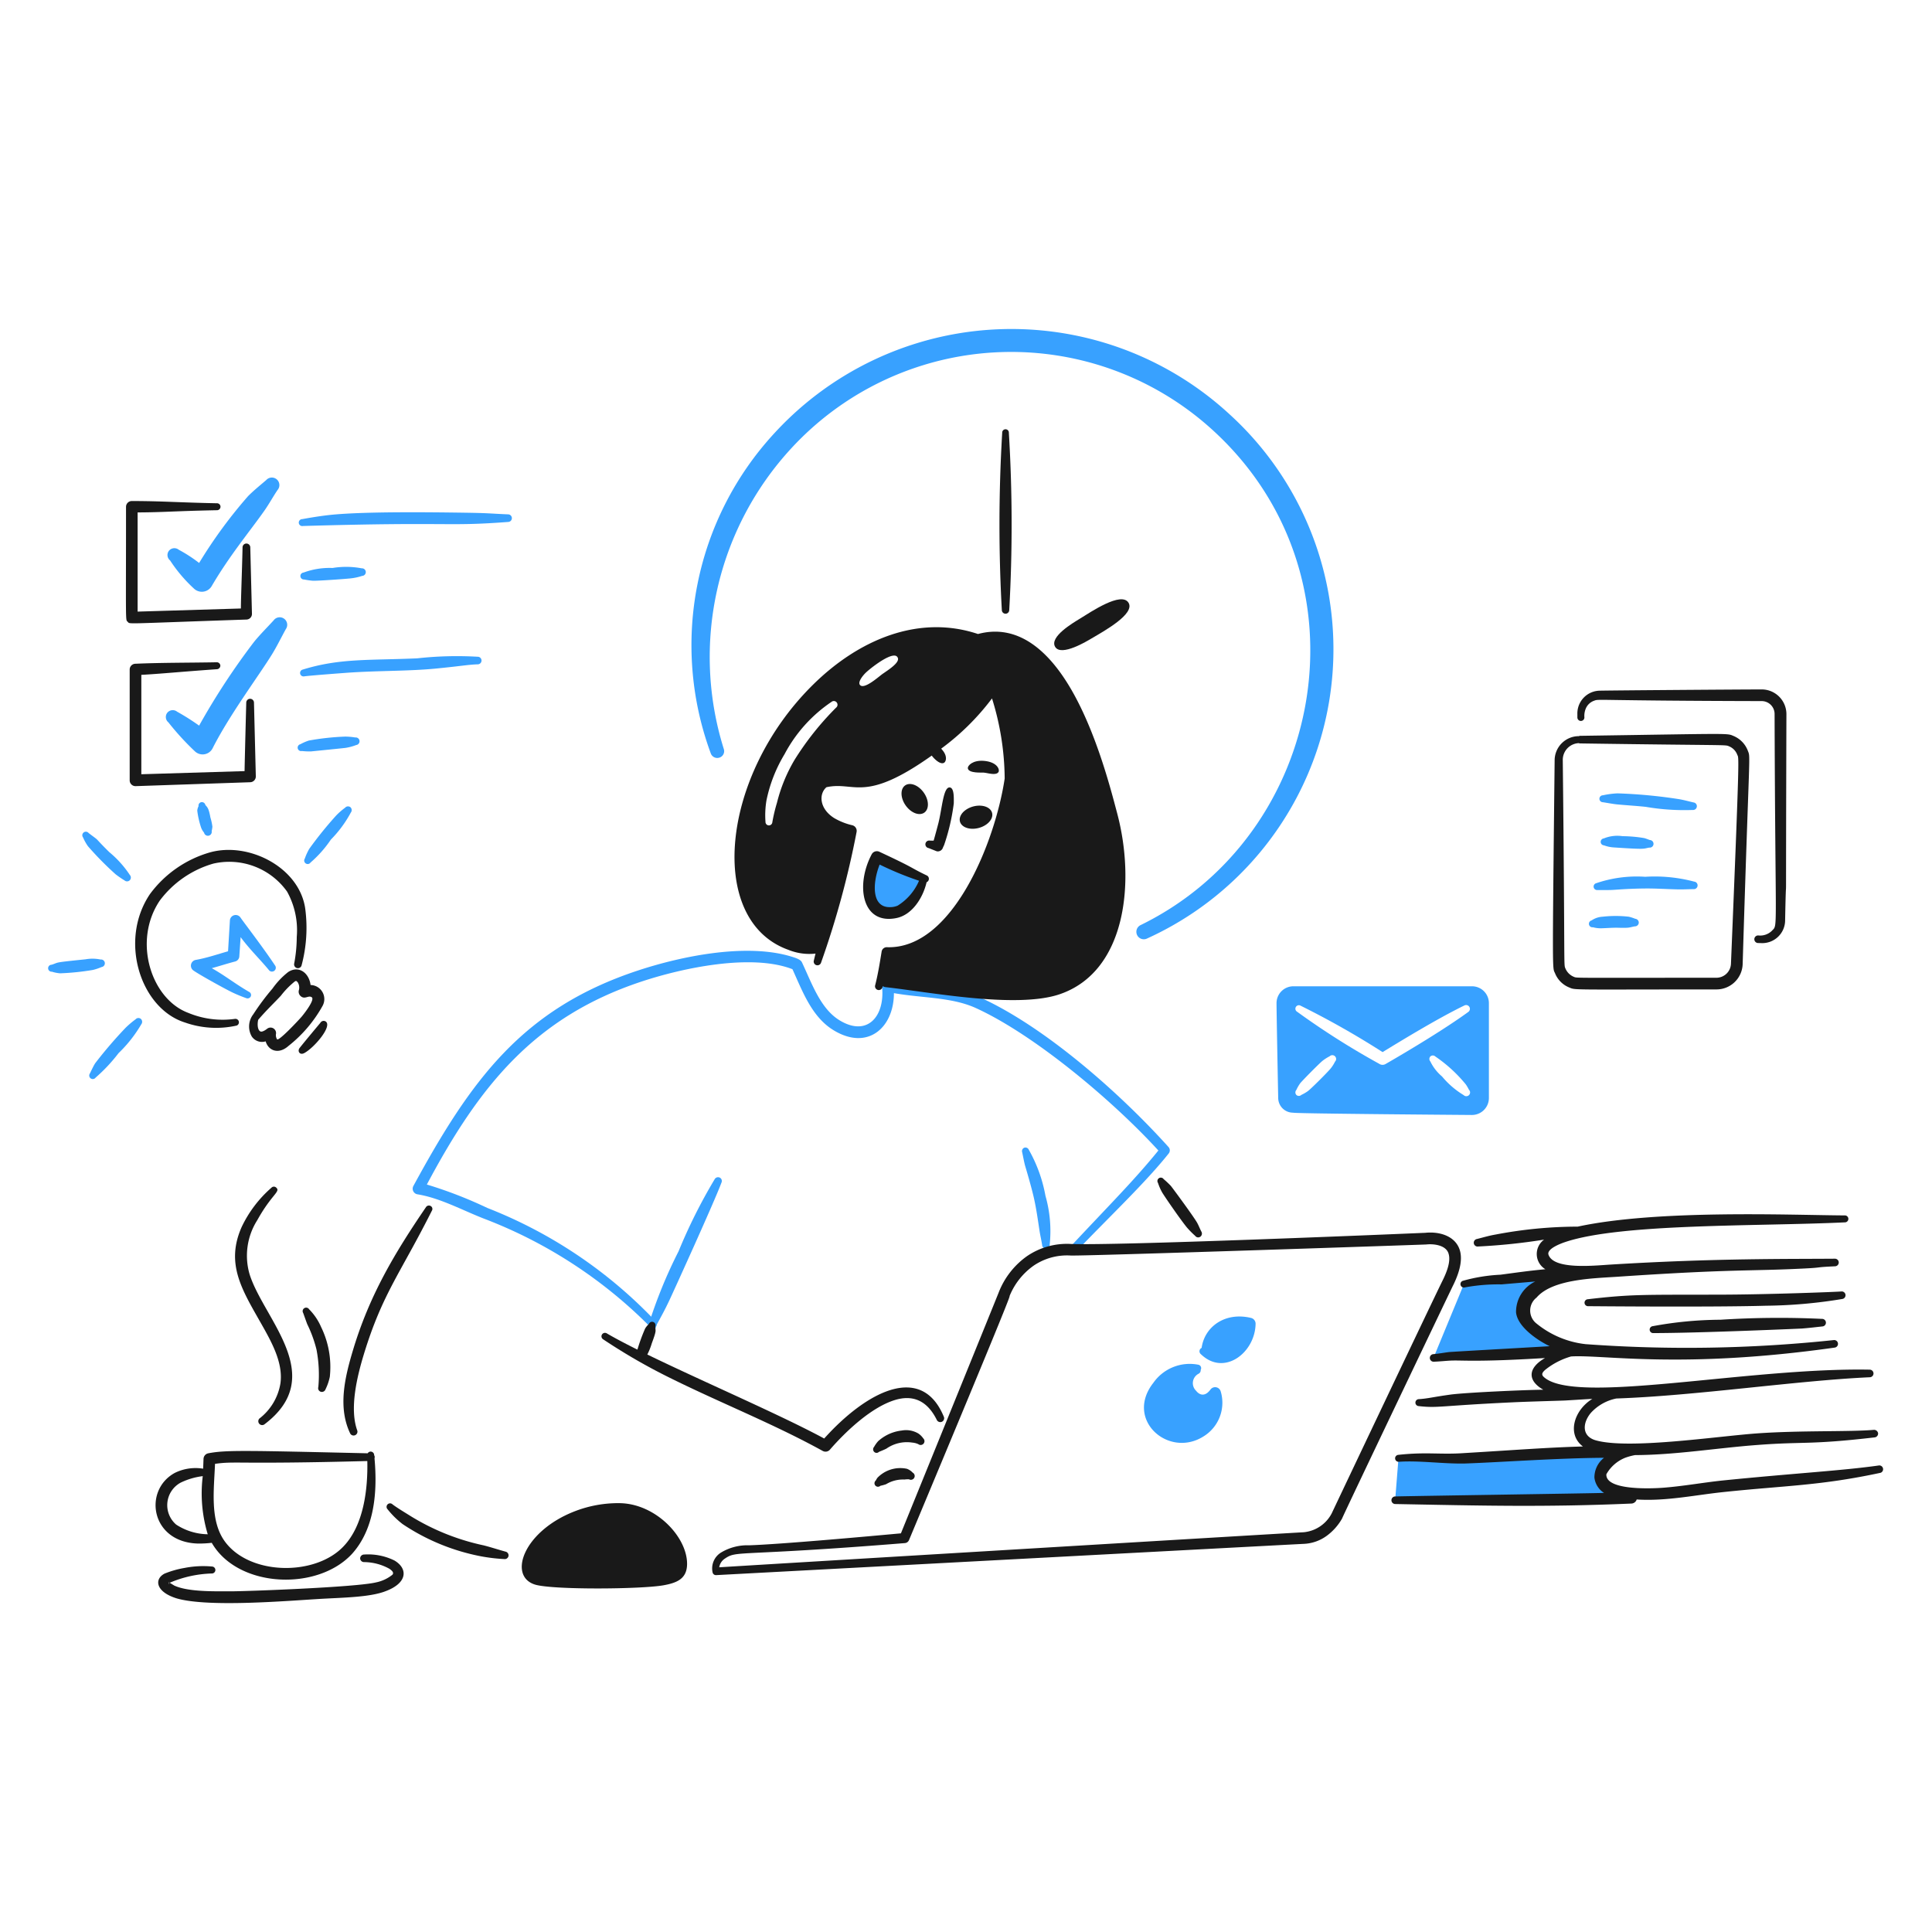 <svg viewBox="0 0 200 200" xmlns="http://www.w3.org/2000/svg"><path d="M163.481,76.206a2.509,2.509,0,0,0-2.545,2.476c-.249,22.732-.232,21.446.038,22.062a2.639,2.639,0,0,0,1.454,1.471c.706.294-.12.212,15.25.21A2.71,2.71,0,0,0,180.4,99.8c.688-22.723.834-21.281.535-22.086a2.682,2.682,0,0,0-1.454-1.516c-.755-.315.052-.259-16-.024Zm0,.752c15.924.233,15.049.108,15.536.312a1.508,1.508,0,0,1,.823.863c.165.41.274-.839-.651,21.624a1.511,1.511,0,0,1-1.511,1.46c-15.474,0-14.381.049-14.79-.112a1.6,1.6,0,0,1-.823-.82c-.218-.521-.044.626-.287-21.6a1.732,1.732,0,0,1,1.7-1.757Z" fill="#191919"></path><path d="M96.648,87.023c.035-.089.4-1.44.5-1.831.384-1.553.506-3.73,1.167-3.676.48.038.421,1.133.421,1.644a21.553,21.553,0,0,1-.995,4.3c-.038.1-.1.2-.134.3a.557.557,0,0,1-.631.367l-.842-.334a.392.392,0,1,1,.134-.772Z" fill="#191919"></path><path d="M101.8,79.977c.453.031,1.317.351,1.569-.065.146-.289-.186-1.045-1.531-1.149-1.117-.09-1.7.485-1.645.79C100.289,80.066,101.66,79.967,101.8,79.977Z" fill="#191919"></path><path d="M92.152,94.51c1.816-.044,2.906-1.86,3.515-3.579-1.666-.682-3.261-1.473-4.893-2.217C89.543,91.1,89.48,94.57,92.152,94.51Z" fill="#38a1ff"></path><path d="M95.921,91.328c-.381,1.639-1.507,3.391-3.138,3.712-3.564.713-4.242-3.4-2.544-6.605a.606.606,0,0,1,.784-.265c3.86,1.8,3.026,1.543,4.879,2.44A.385.385,0,0,1,95.921,91.328ZM91.061,89.5c-.726,1.836-.89,4.447,1.072,4.407a2.016,2.016,0,0,0,.784-.151,5.64,5.64,0,0,0,2.22-2.581A33.529,33.529,0,0,1,91.061,89.5Z" fill="#191919"></path><path d="M67.126,137.175A48.586,48.586,0,0,0,50.02,126.123c-2.239-.883-4.491-2.113-6.811-2.489a.589.589,0,0,1-.421-.853c5.962-10.97,11.28-18.353,23.228-22.306,4.624-1.53,11.394-2.892,16.034-1.41.341.108.85.265.975.573,1.009,2.134,1.892,4.755,3.865,5.971,2.868,1.767,4.739-.375,4.42-3.476a.591.591,0,0,1,.727-.648c3.1.722,6.465.419,9.471,1.79,6.762,3.085,14.507,9.963,19.459,15.467a.512.512,0,0,1,.019.662c-2.4,3.024-6.282,6.692-9.433,10a.392.392,0,0,1-.574-.533c3.833-4.1,6.461-6.719,8.935-9.772-4.687-5.132-12.822-11.978-18.9-14.748-2.517-1.146-5.638-1.029-8.476-1.543,0,3.564-2.714,6.016-6.276,3.823-2.246-1.382-3.206-4.064-4.228-6.3-4.21-1.629-11.254-.169-15.633,1.283-11.07,3.67-16.782,10.793-22.213,21.008a44.883,44.883,0,0,1,6.257,2.423A48.109,48.109,0,0,1,67.891,136.8a.4.4,0,0,1,.077.409l-1.244,3.229a.363.363,0,0,1-.689-.23Z" fill="#38a1ff"></path><path d="M105.813,119.276c.06.261.224,1.146.325,1.466.009.036.613,2.032.9,3.311.246,1.1.4,2.221.574,3.365.074.485.191.957.268,1.455a.392.392,0,0,0,.784-.024,13.356,13.356,0,0,0-.44-5.066,15.083,15.083,0,0,0-1.722-4.759.377.377,0,0,0-.478-.21A.382.382,0,0,0,105.813,119.276Z" fill="#38a1ff"></path><path d="M67.757,137.536c.64-1.158,1.044-1.881,1.55-2.957.406-.865,4.644-10.171,5.376-12.148a.393.393,0,0,0-.172-.526.407.407,0,0,0-.536.179,55.589,55.589,0,0,0-3.73,7.45,49.166,49.166,0,0,0-3.138,7.715A.355.355,0,1,0,67.757,137.536Z" fill="#38a1ff"></path><path d="M44.089,124.974c-3.22,4.725-5.848,9.108-7.558,14.827-.826,2.767-1.583,5.892-.268,8.613a.4.4,0,0,0,.728-.309c-.839-2.271-.022-5.635.688-7.954,1.909-6.229,3.755-8.308,7.023-14.811a.344.344,0,0,0-.116-.492A.364.364,0,0,0,44.089,124.974Z" fill="#191919"></path><path d="M85.321,148.915c4.239-4.725,10.026-7.935,12.38-2.266a.4.4,0,0,1-.727.335c-1.079-2.178-2.659-2.551-4.286-2.068-2.447.726-5.109,3.23-6.774,5.151a.6.6,0,0,1-.746.133c-5.185-2.857-10.773-5.043-16.091-7.7a60.892,60.892,0,0,1-6.658-3.867.361.361,0,0,1,.383-.611C67.629,140.852,79.57,145.8,85.321,148.915Z" fill="#191919"></path><path d="M90.985,150.3c.1-.047.557-.222.784-.344a3.682,3.682,0,0,1,2.66-.62,1.933,1.933,0,0,1,.631.16.394.394,0,0,0,.517-.594,1.953,1.953,0,0,0-.5-.5,2.49,2.49,0,0,0-1.741-.312,4.355,4.355,0,0,0-2.43,1.1,3.289,3.289,0,0,0-.421.59.373.373,0,0,0,0,.508A.347.347,0,0,0,90.985,150.3Z" fill="#191919"></path><path d="M91.138,153.807a4.129,4.129,0,0,0,.593-.164,3.39,3.39,0,0,1,1.894-.482,2.563,2.563,0,0,1,.479-.022.393.393,0,0,0,.382-.688,1.589,1.589,0,0,0-.593-.4,3.283,3.283,0,0,0-3.061.928,2.1,2.1,0,0,0-.172.285.362.362,0,1,0,.478.543Z" fill="#191919"></path><path d="M20.613,75.116A72.821,72.821,0,0,1,26.334,66.4c.633-.764,1.32-1.446,1.989-2.175a.777.777,0,1,1,1.263.906c-.478.866-.9,1.743-1.416,2.586-1.338,2.178-4.407,6.273-6.161,9.746a1.16,1.16,0,0,1-1.8.345,27.7,27.7,0,0,1-2.774-3.026.715.715,0,0,1-.115-1,.727.727,0,0,1,1.014-.109A24.19,24.19,0,0,1,20.613,75.116Z" fill="#38a1ff"></path><path d="M20.613,58.277a49.215,49.215,0,0,1,5.07-6.92c.6-.6,1.244-1.118,1.875-1.658a.78.78,0,1,1,1.167,1.036c-.478.711-.878,1.452-1.378,2.161-1.452,2.064-3.584,4.613-5.433,7.778a1.183,1.183,0,0,1-1.8.29,15.377,15.377,0,0,1-2.506-2.947.716.716,0,0,1-.115-1.006.725.725,0,0,1,1.014-.1A15.068,15.068,0,0,1,20.613,58.277Z" fill="#38a1ff"></path><path d="M31.365,54.451c15.67-.454,14.67.075,21.257-.42a.393.393,0,0,0-.019-.785c-1.814-.073-1.854-.132-4.457-.17-3.375-.048-10.061-.134-13.681.2-.731.068-1.819.213-3.176.463A.36.36,0,1,0,31.365,54.451Z" fill="#38a1ff"></path><path d="M31.48,59.987a7.369,7.369,0,0,0,.919.132c.444.015,2.955-.152,3.845-.24a5.692,5.692,0,0,0,1.244-.263.392.392,0,1,0-.038-.783,8.678,8.678,0,0,0-3.023-.036,7.781,7.781,0,0,0-3,.474.359.359,0,0,0,.057.716Z" fill="#38a1ff"></path><path d="M31.5,70.015c.723-.1,4.565-.382,4.668-.388,3.211-.21,6.163-.145,8.973-.419,2.747-.269,3.214-.393,4.286-.437a.393.393,0,1,0,.019-.785,37.206,37.206,0,0,0-6.256.165c-5.042.222-7.992-.025-11.844,1.162A.359.359,0,0,0,31.5,70.015Z" fill="#38a1ff"></path><path d="M31.251,77.745a7.744,7.744,0,0,0,.918.043c.1-.006,3.441-.345,3.578-.364a5.37,5.37,0,0,0,1.129-.3.393.393,0,1,0-.1-.781,6.8,6.8,0,0,0-1.033-.091,26.237,26.237,0,0,0-3.769.409,5.035,5.035,0,0,0-.88.382A.359.359,0,0,0,31.251,77.745Z" fill="#38a1ff"></path><path d="M24.344,105.471a9.258,9.258,0,0,1-4.86-.621c-3.834-1.426-5.771-7.423-2.947-11.617A10.551,10.551,0,0,1,22.086,89.4,7.354,7.354,0,0,1,29.72,92.3a8.258,8.258,0,0,1,1,4.7,14.947,14.947,0,0,1-.268,2.761.394.394,0,0,0,.766.181,15.128,15.128,0,0,0,.382-5.861c-.589-4.26-5.8-6.953-9.834-5.851a11.741,11.741,0,0,0-6.238,4.318c-3.267,4.828-.973,11.862,3.616,13.3a9.694,9.694,0,0,0,5.358.318A.36.36,0,0,0,24.344,105.471Z" fill="#191919"></path><path d="M23.608,98.477l.192-3.2a.6.6,0,0,1,1.09-.3c.26.4,2.329,3.071,3.616,5.018a.4.4,0,0,1-.631.474c-.906-1.114-1.986-2.136-2.966-3.455l-.134,1.974a.579.579,0,0,1-.44.547c-.8.208-1.607.471-2.411.691,1.358.758,2.35,1.576,3.846,2.444a.361.361,0,0,1,.191.476.369.369,0,0,1-.478.179,15.2,15.2,0,0,1-1.416-.583c-.829-.4-3.537-1.9-4.075-2.3a.607.607,0,0,1,.268-1.072C21.417,99.169,22.573,98.768,23.608,98.477Z" fill="#38a1ff"></path><path d="M26.219,105a24.978,24.978,0,0,1,1.989-2.664,8.119,8.119,0,0,1,1.627-1.714c1.118-.727,2.17.129,2.315,1.345a1.457,1.457,0,0,1,1.243,2.159,13.838,13.838,0,0,1-3.539,4.156c-1.016.905-2.068.489-2.353-.481a1.276,1.276,0,0,1-1.435-.5A2.061,2.061,0,0,1,26.219,105Zm.516.56c-.1.341-.105,1.048.211,1.209.175.1.538-.134.708-.273a.571.571,0,0,1,.918.528.784.784,0,0,0,.115.57c.217.168,2.251-2.008,2.545-2.355.274-.325,1.365-1.73,1.052-1.993-.341-.265-.726.273-1.167-.136a.6.6,0,0,1-.172-.626,1.023,1.023,0,0,0-.115-.78c-.1-.108-.152-.233-.345-.078a8.686,8.686,0,0,0-1.416,1.459C28.321,103.884,27.679,104.475,26.735,105.559Z" fill="#191919"></path><path d="M31.5,109.013c1.025-.547,3-2.853,2.18-3.292a.4.4,0,0,0-.516.159c-.081.106-1.482,1.764-2.143,2.6C30.758,108.806,31.024,109.267,31.5,109.013Z" fill="#191919"></path><path d="M24.937,62.991c0-1.055.113-3.657.172-6.324a.4.4,0,0,1,.8,0l.173,6.888a.58.58,0,0,1-.555.58c-12.923.436-12.046.493-12.3.238s-.181.521-.181-11.916a.6.6,0,0,1,.6-.59c3.086,0,4.82.152,8.8.231a.36.36,0,1,1,0,.719c-4.363.086-5.446.216-8.2.229V63.313Z" fill="#191919"></path><path d="M25.319,79.825c0-.566.173-7.086.173-7.086a.4.4,0,0,1,.8,0l.191,7.653a.6.6,0,0,1-.574.584l-11.862.405a.6.6,0,0,1-.622-.606V69.3a.6.6,0,0,1,.584-.588c2.665-.121,5.77-.1,8.418-.154a.367.367,0,0,1,.383.343.375.375,0,0,1-.345.375c-3.528.246-5.969.489-7.835.584V80.149Z" fill="#191919"></path><path d="M147.543,127.62c1.437-.15,3.039.3,3.54,1.691.283.785.223,1.979-.67,3.775-.282.568-11.48,24.008-11.48,24.11a5.716,5.716,0,0,1-1.626,1.817,4.341,4.341,0,0,1-2.335.807c-1.129.051-60.844,3.237-60.844,3.237a.354.354,0,0,1-.363-.294,1.929,1.929,0,0,1,.861-2.035,5.287,5.287,0,0,1,2.927-.759c3.267-.107,12.439-.935,15.709-1.238.536-1.313,10.031-24.678,10.14-24.979a8.271,8.271,0,0,1,2.909-3.713,7.326,7.326,0,0,1,4.553-1.264C115.606,128.953,142.857,127.822,147.543,127.62Zm-9.682,29.038c.153-.335,10.53-22.2,11.48-24.11.674-1.353.807-2.24.594-2.831-.32-.885-1.664-.962-2.277-.89-.113.013-35.213,1.206-36.832,1.144A6.144,6.144,0,0,0,107,131.022a7.137,7.137,0,0,0-2.487,3.137c0,.1.437-.679-10.408,25.259a.508.508,0,0,1-.441.323c-17.4,1.409-17.339.73-18.616,1.6a1.313,1.313,0,0,0-.593.905c2.411-.157,59.332-3.574,60.48-3.627A3.651,3.651,0,0,0,137.861,156.658Z" fill="#191919"></path><path d="M9.9,111.552a17.091,17.091,0,0,0,2.373-2.532,13.776,13.776,0,0,0,2.353-2.986.411.411,0,0,0-.038-.554.393.393,0,0,0-.555.04,9.84,9.84,0,0,0-1.014.858,45.2,45.2,0,0,0-3.157,3.679c-.175.255-.471.9-.555,1.068A.365.365,0,0,0,9.9,111.552Z" fill="#38a1ff"></path><path d="M5.383,100.593a3.782,3.782,0,0,0,.841.164,26.113,26.113,0,0,0,3.387-.348,5.481,5.481,0,0,0,.9-.3.393.393,0,1,0-.1-.78,4.091,4.091,0,0,0-1.549-.023c-3.5.359-2.675.3-3.521.564a.36.36,0,1,0,.039.718Z" fill="#38a1ff"></path><path d="M8.6,86.694a4.9,4.9,0,0,0,.5.9,32.581,32.581,0,0,0,2.87,2.913,10.031,10.031,0,0,0,.919.631.394.394,0,0,0,.555-.558A10.819,10.819,0,0,0,11.3,88.2c-1.809-1.795-.758-.928-2.124-1.963A.366.366,0,0,0,8.6,86.694Z" fill="#38a1ff"></path><path d="M20.555,83.454a1.253,1.253,0,0,0-.134.465,9.021,9.021,0,0,0,.4,1.762,1.749,1.749,0,0,0,.306.516.4.4,0,0,0,.785-.158,3.739,3.739,0,0,0,.076-.458,5.7,5.7,0,0,0-.21-.967c-.175-1-.343-1.067-.517-1.279a.372.372,0,0,0-.421-.295A.353.353,0,0,0,20.555,83.454Z" fill="#38a1ff"></path><path d="M32.15,89.286a11.978,11.978,0,0,0,2.1-2.37,12.193,12.193,0,0,0,2.067-2.8.408.408,0,0,0-.038-.552.4.4,0,0,0-.555.052,7.127,7.127,0,0,0-.919.8,39.356,39.356,0,0,0-2.793,3.459,5.946,5.946,0,0,0-.459,1.007A.36.36,0,0,0,32.15,89.286Z" fill="#38a1ff"></path><path d="M171.173,138c4.728,0,15.259-.463,15.363-.471.709-.056,1.416-.14,2.1-.215a.392.392,0,0,0-.019-.784,94.95,94.95,0,0,0-10.523.089,39.475,39.475,0,0,0-7,.665A.36.36,0,1,0,171.173,138Z" fill="#191919"></path><path d="M151.542,132.939a17.862,17.862,0,0,1,3.846-.471c2.468-.278,4.974-.563,7.462-.658-1.722.428-5.5,1.548-5.3,4a3.043,3.043,0,0,0,1.3,1.844,10.719,10.719,0,0,0,4.668,2.116c-4.228.269-8.572.572-12.8.614-.784.008-1.55.163-2.334.2Z" fill="#38a1ff"></path><path d="M144.769,150.977c2.257-.224,4.592.1,6.849,0,5.472-.256,10.964-.749,16.417-.641a5.406,5.406,0,0,0-1.952,1.425c-1.492,1.929,1.224,2.985,2.755,3.3-8.151.363-16.282.234-24.414.261Z" fill="#38a1ff"></path><path d="M190.65,133.69c-.668.056-7.661.321-12.57.332-8.02.02-9.124-.06-13.719.475a.36.36,0,0,0,.058.718c.1,0,12.639.118,18.406-.047a51.006,51.006,0,0,0,7.9-.7A.392.392,0,0,0,190.65,133.69Z" fill="#191919"></path><path d="M194.534,151.7c-3.781.541-8.75.808-16.206,1.559-2.009.21-4.133.6-6.218.755-1.614.116-5.92.208-5.819-1.4a3.894,3.894,0,0,1,1.973-1.716,6.456,6.456,0,0,1,.988-.266c4.233-.02,8.528-.742,12.673-1.049,4.83-.37,5.392,0,12.131-.784a.4.4,0,0,0,.363-.43.418.418,0,0,0-.44-.351c-2.478.217-7.618.047-12.13.369-4.184.305-13.213,1.675-16.646.718-1.46-.411-1.4-1.769-.536-2.823a4.846,4.846,0,0,1,2.656-1.51c8.264-.284,18.662-1.858,26.255-2.2a.393.393,0,0,0-.019-.785c-12.758-.238-30.65,3.723-33.771.733-.259-.248-.11-.454.153-.7a7.619,7.619,0,0,1,2.695-1.4c3.325-.211,11.377,1.332,27.287-.916a.392.392,0,1,0-.095-.779,144.44,144.44,0,0,1-25.678.422,9.737,9.737,0,0,1-5.07-2.119,1.7,1.7,0,0,1-.019-2.7c1.637-1.912,5.856-1.992,8.323-2.157,12.277-.83,13.635-.559,19.516-.863,1.908-.1.808-.117,3.081-.223a.393.393,0,0,0-.02-.785c-4.906.042-12.426-.053-23.209.607-1.678.1-6,.579-6.466-1.069-.106-.564,1.178-1.071,1.722-1.255,5.8-1.962,20.1-1.617,28.968-2.045a.36.36,0,1,0-.02-.719c-5.228-.019-19.258-.645-27.631,1.161a45.543,45.543,0,0,0-8.473.814c-.665.11-1.3.3-1.952.465a.393.393,0,1,0,.115.778,62.59,62.59,0,0,0,6.829-.711,1.838,1.838,0,0,0,.134,3.065c-1.646.149-2.971.344-4.648.566a17.421,17.421,0,0,0-3.9.633.358.358,0,1,0,.23.679,19.074,19.074,0,0,1,3.788-.309c.861-.076,3.195-.273,3.482-.3a3.484,3.484,0,0,0-1.99,3.189c.138,1.479,2.174,2.88,3.482,3.508-1.109.071-10.2.579-10.446.61-.536.068-1.072.17-1.607.214a.393.393,0,0,0,.038.784c.554-.019,1.109-.077,1.645-.11,1.276-.076,2.45.181,9.887-.271-1.786,1.024-1.845,2.328-.177,3.279-1.933.019-7.982.29-9.576.5-1.8.246-2.381.419-3.31.476a.36.36,0,0,0-.019.719c2.068.225,1.98-.027,9.815-.394,1.474-.069,5.013-.168,5.32-.183.591-.031,2.682-.168,2.845-.168-1.923,1.184-2.646,3.686-.97,4.926-3.629.1-6.81.355-12.265.682-2.483.179-3.958-.135-6.85.186a.359.359,0,0,0,.058.716c2.11-.148,4.611.227,6.83.179,3.464-.118,9.756-.57,14.408-.591a2.576,2.576,0,0,0-.995,2.059,2.2,2.2,0,0,0,.995,1.576c-1.512.049-18.77.3-21.64.366a.393.393,0,0,0,.019.785c8.965.168,15.472.338,24.453-.049a.6.6,0,0,0,.549-.423c3.033.2,6.131-.475,9.036-.773,6.4-.675,9.971-.649,16.225-1.992A.394.394,0,0,0,194.534,151.7Z" fill="#191919"></path><path d="M40.129,156.249a9,9,0,0,0,1.549,1.524,22.025,22.025,0,0,0,8.132,3.339,18.247,18.247,0,0,0,2.373.281.4.4,0,0,0,.459-.32.4.4,0,0,0-.326-.453c-.679-.186-1.511-.457-2.238-.642a23.868,23.868,0,0,1-7.749-3.144c-.3-.19-1.224-.742-1.7-1.107A.36.36,0,1,0,40.129,156.249Z" fill="#191919"></path><path d="M68.675,164.11c1.42-.253,2.41-.682,2.45-2.141.066-2.813-3.2-6.291-6.946-6.362a12.433,12.433,0,0,0-4.669.836c-5.329,2.059-6.947,6.71-4.132,7.591C57.176,164.591,66.334,164.524,68.675,164.11Zm-12.513-.644v-.022l9.127-.221c.9-.032,3.541-.173,4.324-.628.6-.349.184-1.711-.153-2.332a6.5,6.5,0,0,0-5.319-3.45c-6.381-.136-10.52,5.07-8.8,6.323A2.315,2.315,0,0,0,56.162,163.466Z" fill="#191919"></path><path d="M38.77,150.979c0-.042.019-.088.019-.135a.373.373,0,0,0-.057-.2.361.361,0,0,0-.67-.2c-12.742-.292-14.688-.347-16.493,0a.607.607,0,0,0-.5.575c-.015.33-.023.671-.041,1.019a4.856,4.856,0,0,0-2.925.432c-3.306,1.793-2.514,7.2,2.411,7.318a11.384,11.384,0,0,0,1.406-.076c2.7,4.69,10.94,5.035,14.532,1.132C38.773,158.255,39.085,154.451,38.77,150.979Zm-20.53,6.848a2.651,2.651,0,0,1,.459-4.343,7.241,7.241,0,0,1,2.29-.674,14.589,14.589,0,0,0,.516,6.016A6.14,6.14,0,0,1,18.24,157.827Zm17.354,2.217c-2.952,3.179-9.916,3.066-12.417-.613-1.455-2.153-1.018-5.3-.919-7.893,2.162-.307,2.081.067,15.766-.292C38.089,154.223,37.634,157.877,35.594,160.044Z" fill="#191919"></path><path d="M17.57,163.846c.019.017.058.035.077.052l.4.242c1.459.674,4.284.586,5.8.593,1.456.009,13.074-.418,15.1-.929a3.937,3.937,0,0,0,1.665-.78.247.247,0,0,0,.077-.14c.019-.17-.135-.315-.383-.487a5.482,5.482,0,0,0-2.641-.689.4.4,0,0,1-.382-.413.412.412,0,0,1,.42-.371,6.134,6.134,0,0,1,3.138.623c1.392.833,1.368,2.322-.937,3.177-1.619.63-4.434.656-6.716.791-3.478.206-11.638.9-14.9-.051-2.147-.661-2.356-1.969-1.263-2.56a9.931,9.931,0,0,1,2.124-.6,10,10,0,0,1,2.813-.137.36.36,0,0,1-.019.719A11.949,11.949,0,0,0,17.57,163.846Zm-.057.023c-.057.029-.076.058-.057.082C17.494,163.97,17.513,163.922,17.513,163.869Zm.019-.052c0-.042-.019-.075-.038-.061C17.456,163.768,17.494,163.79,17.532,163.817Z" fill="#191919"></path><path d="M28.094,122.956a12.5,12.5,0,0,0-3.081,4.07c-1.67,3.782.019,6.459,1.971,9.9,1.092,1.925,2.345,4.116,2.047,6.272a5.764,5.764,0,0,1-2.181,3.651.4.4,0,0,0,.5.616c6.654-5-.036-10.865-1.511-15.548a6.854,6.854,0,0,1,.8-5.614c1.5-2.7,2.439-2.938,1.951-3.366A.346.346,0,0,0,28.094,122.956Z" fill="#191919"></path><path d="M31.385,135.919c.033.085.354.994.421,1.16a13.179,13.179,0,0,1,.956,2.62,13.931,13.931,0,0,1,.192,3.885.386.386,0,0,0,.248.489.4.4,0,0,0,.5-.261,5.443,5.443,0,0,0,.44-1.283,9.424,9.424,0,0,0-.9-5.154A5.953,5.953,0,0,0,32,135.537.361.361,0,0,0,31.385,135.919Z" fill="#191919"></path><path d="M126.362,144.021a.6.6,0,0,0-1.052-.18c-.514.711-1.077.653-1.492.13a1.094,1.094,0,0,1,.248-1.756.41.41,0,0,0,.23-.408.359.359,0,0,0-.249-.532,4.6,4.6,0,0,0-4.649,1.87c-3,3.814,1.55,7.826,5.166,5.566A4.089,4.089,0,0,0,126.362,144.021Z" fill="#38a1ff"></path><path d="M129.519,136.434c-2.72-.656-4.832.926-5.127,3.1a.386.386,0,0,0-.077.651c2.405,2.329,5.623-.15,5.664-3.158A.616.616,0,0,0,129.519,136.434Z" fill="#38a1ff"></path><path d="M164.017,74.269a1.954,1.954,0,0,1,.152-.94,1.446,1.446,0,0,1,.861-.792c.519-.205-.027,0,17.335.04a1.336,1.336,0,0,1,1.34,1.345c.069,23.175.361,21.739-.268,22.421a1.725,1.725,0,0,1-1.416.494.393.393,0,1,0,0,.785l.344.009a2.364,2.364,0,0,0,2.43-2.351c.158-8.266.053,5.541.134-21.358a2.56,2.56,0,0,0-2.564-2.553c-2.659.006-15.5.1-16.761.13a2.356,2.356,0,0,0-2.315,2.424v.346a.364.364,0,0,0,.728,0Z" fill="#191919"></path><path d="M165.93,83.047c.282.039,1.026.18,1.473.224,1,.095,1.971.148,2.966.254a23.594,23.594,0,0,0,4.86.323.392.392,0,1,0,.076-.781c-.566-.13-1.08-.28-1.645-.362a52,52,0,0,0-6.218-.576,8.907,8.907,0,0,0-1.512.2A.359.359,0,1,0,165.93,83.047Z" fill="#38a1ff"></path><path d="M166.045,87.51a3.516,3.516,0,0,0,.975.213c3.433.228,3.016.142,3.712.02a.393.393,0,1,0,.058-.783c-.191-.067-.364-.141-.574-.2a14.232,14.232,0,0,0-2.258-.2,3.66,3.66,0,0,0-1.932.234A.359.359,0,0,0,166.045,87.51Z" fill="#38a1ff"></path><path d="M165.375,92.136c.253,0,1.061.011,1.493-.008.409-.017,1.628-.137,3.463-.152,1.167-.01,2.334.075,3.463.095.516.009,1.014-.028,1.511-.027a.391.391,0,0,0,.077-.779,15.953,15.953,0,0,0-5.07-.5,12.955,12.955,0,0,0-5.071.665A.36.36,0,0,0,165.375,92.136Z" fill="#38a1ff"></path><path d="M164.9,95.989a3.071,3.071,0,0,0,.861.107c.459-.013.918-.047,1.377-.056s.919.034,1.378-.006c.248-.022.459-.094.708-.138a.4.4,0,0,0,.421-.363.4.4,0,0,0-.364-.42,4.706,4.706,0,0,0-.669-.215,12.109,12.109,0,0,0-2.718,0,2.22,2.22,0,0,0-1.128.382A.361.361,0,0,0,164.9,95.989Z" fill="#38a1ff"></path><path d="M152.382,102.1H133.865a1.745,1.745,0,0,0-1.719,1.744c0,.955.145,8.479.174,9.84a1.532,1.532,0,0,0,1.545,1.5c0,.1,18.414.237,18.517.238a1.757,1.757,0,0,0,1.748-1.743v-9.84A1.748,1.748,0,0,0,152.382,102.1ZM138.2,109.9a3.6,3.6,0,0,1-.491.757c-.417.482-1.93,1.992-2.3,2.281a3.992,3.992,0,0,1-.694.405.374.374,0,0,1-.52,0,.38.38,0,0,1,0-.508,4.08,4.08,0,0,1,.405-.7c.254-.308,1.774-1.854,2.282-2.3a4.568,4.568,0,0,1,.765-.491.39.39,0,0,1,.549,0A.386.386,0,0,1,138.2,109.9Zm4.608.242a81.3,81.3,0,0,1-8.536-5.411.361.361,0,0,1,.375-.617,88.766,88.766,0,0,1,8.479,4.8c2.487-1.526,5.953-3.611,8.464-4.826a.392.392,0,0,1,.4.673c-2.332,1.7-6.047,3.94-8.551,5.383A.616.616,0,0,1,142.806,110.145Zm9.259,3.224a.388.388,0,0,1-.549,0,8.842,8.842,0,0,1-2.239-1.93,4.712,4.712,0,0,1-1.213-1.56.38.38,0,0,1,0-.508.374.374,0,0,1,.52,0,14.879,14.879,0,0,1,3.163,2.9,5.062,5.062,0,0,1,.318.546A.387.387,0,0,1,152.065,113.369Z" fill="#38a1ff"></path><path d="M74.924,77.526A31.855,31.855,0,0,1,81.94,46.382a30.947,30.947,0,0,1,43.742-1.726c16.448,15.175,11.559,41.726-7.587,51.1a.771.771,0,1,0,.664,1.391,32.883,32.883,0,0,0,8.546-54.24A33.3,33.3,0,0,0,80.22,44.784a32.35,32.35,0,0,0-6.643,33.2.712.712,0,0,0,.9.443A.7.7,0,0,0,74.924,77.526Z" fill="#38a1ff"></path><path d="M103.748,44.8a159.663,159.663,0,0,0-.038,18.368.383.383,0,0,0,.765,0,158.352,158.352,0,0,0-.038-18.368A.345.345,0,1,0,103.748,44.8Z" fill="#191919"></path><path d="M112.981,66.1c1.366-.8,4.533-2.557,3.846-3.7-.729-1.207-3.87.928-5.071,1.666-.663.409-3.152,1.861-2.525,2.9S112.588,66.331,112.981,66.1Z" fill="#191919"></path><path d="M93.543 82.714 A1.148 1.722 0 1 0 95.839 82.714 A1.148 1.722 0 1 0 93.543 82.714 Z" fill="#191919" transform="translate(-30.359 69.654) rotate(-35.175)"></path><path d="M99.315 84.597 A1.722 1.148 0 1 0 102.759 84.597 A1.722 1.148 0 1 0 99.315 84.597 Z" fill="#191919" transform="translate(-18.77 29.72) rotate(-15.329)"></path><path d="M119.878,122.461a5.325,5.325,0,0,0,.44,1c.309.507,1.857,2.756,2.544,3.6a9.494,9.494,0,0,0,.861.871.382.382,0,0,0,.536.091.4.4,0,0,0,.1-.54c-.172-.335-.284-.643-.44-.918-.378-.66-2.53-3.58-2.717-3.807a9.546,9.546,0,0,0-.746-.7A.352.352,0,1,0,119.878,122.461Z" fill="#191919"></path><path d="M67.165,137.069a2.007,2.007,0,0,0-.382.464,18.408,18.408,0,0,0-.8,2.187,2.072,2.072,0,0,0-.038.66.388.388,0,0,0,.727.27,4.08,4.08,0,0,0,.344-.439,7.006,7.006,0,0,0,.459-1.154c.535-1.438.364-1.228.364-1.755A.355.355,0,0,0,67.165,137.069Z" fill="#191919"></path><path d="M115.667,84.26c-.746-2.827-2.488-9.617-5.587-14.182-2.239-3.3-5.166-5.43-8.839-4.446-6.162-2.057-12.361.6-17.068,5.239-9.642,9.5-10.992,24.446-2.564,27.453a5.759,5.759,0,0,0,2.812.391c-.057.238-.113.475-.171.712a.389.389,0,0,0,.746.224A92.315,92.315,0,0,0,88.67,86.145a.6.6,0,0,0-.44-.715,6.667,6.667,0,0,1-1.875-.743c-1.554-.98-1.6-2.511-.8-3.195,2.952-.643,3.864,1.723,10.9-3.275.246.345.906.984,1.282.739.2-.129.352-.662-.153-1.276-.049-.063-.1-.124-.152-.181a25.255,25.255,0,0,0,5.26-5.2,28.312,28.312,0,0,1,1.312,8.292c-.985,6.607-5.432,17.686-12.179,17.464a.538.538,0,0,0-.555.427c-.192,1.18-.375,2.34-.67,3.5a.391.391,0,1,0,.746.235c.084-.25-.011-.065.326-.027,4.422.483,13.526,2.262,18.023.734C116.59,100.572,117.526,91.324,115.667,84.26Zm-29.12-11a30.236,30.236,0,0,0-4.3,5.408,16.552,16.552,0,0,0-1.817,4.437,17.415,17.415,0,0,0-.478,2.011.355.355,0,0,1-.709-.03,9.337,9.337,0,0,1,.1-2.223,15.1,15.1,0,0,1,1.875-4.794,14.948,14.948,0,0,1,4.86-5.412.378.378,0,0,1,.536.057A.384.384,0,0,1,86.547,73.261Zm4.745-3.446c-.5.387-1.843,1.556-2.257,1.105-.281-.3.3-1.028.689-1.374.632-.563,2.807-2.239,3.195-1.491C93.248,68.586,91.792,69.448,91.292,69.815Z" fill="#191919"></path></svg>